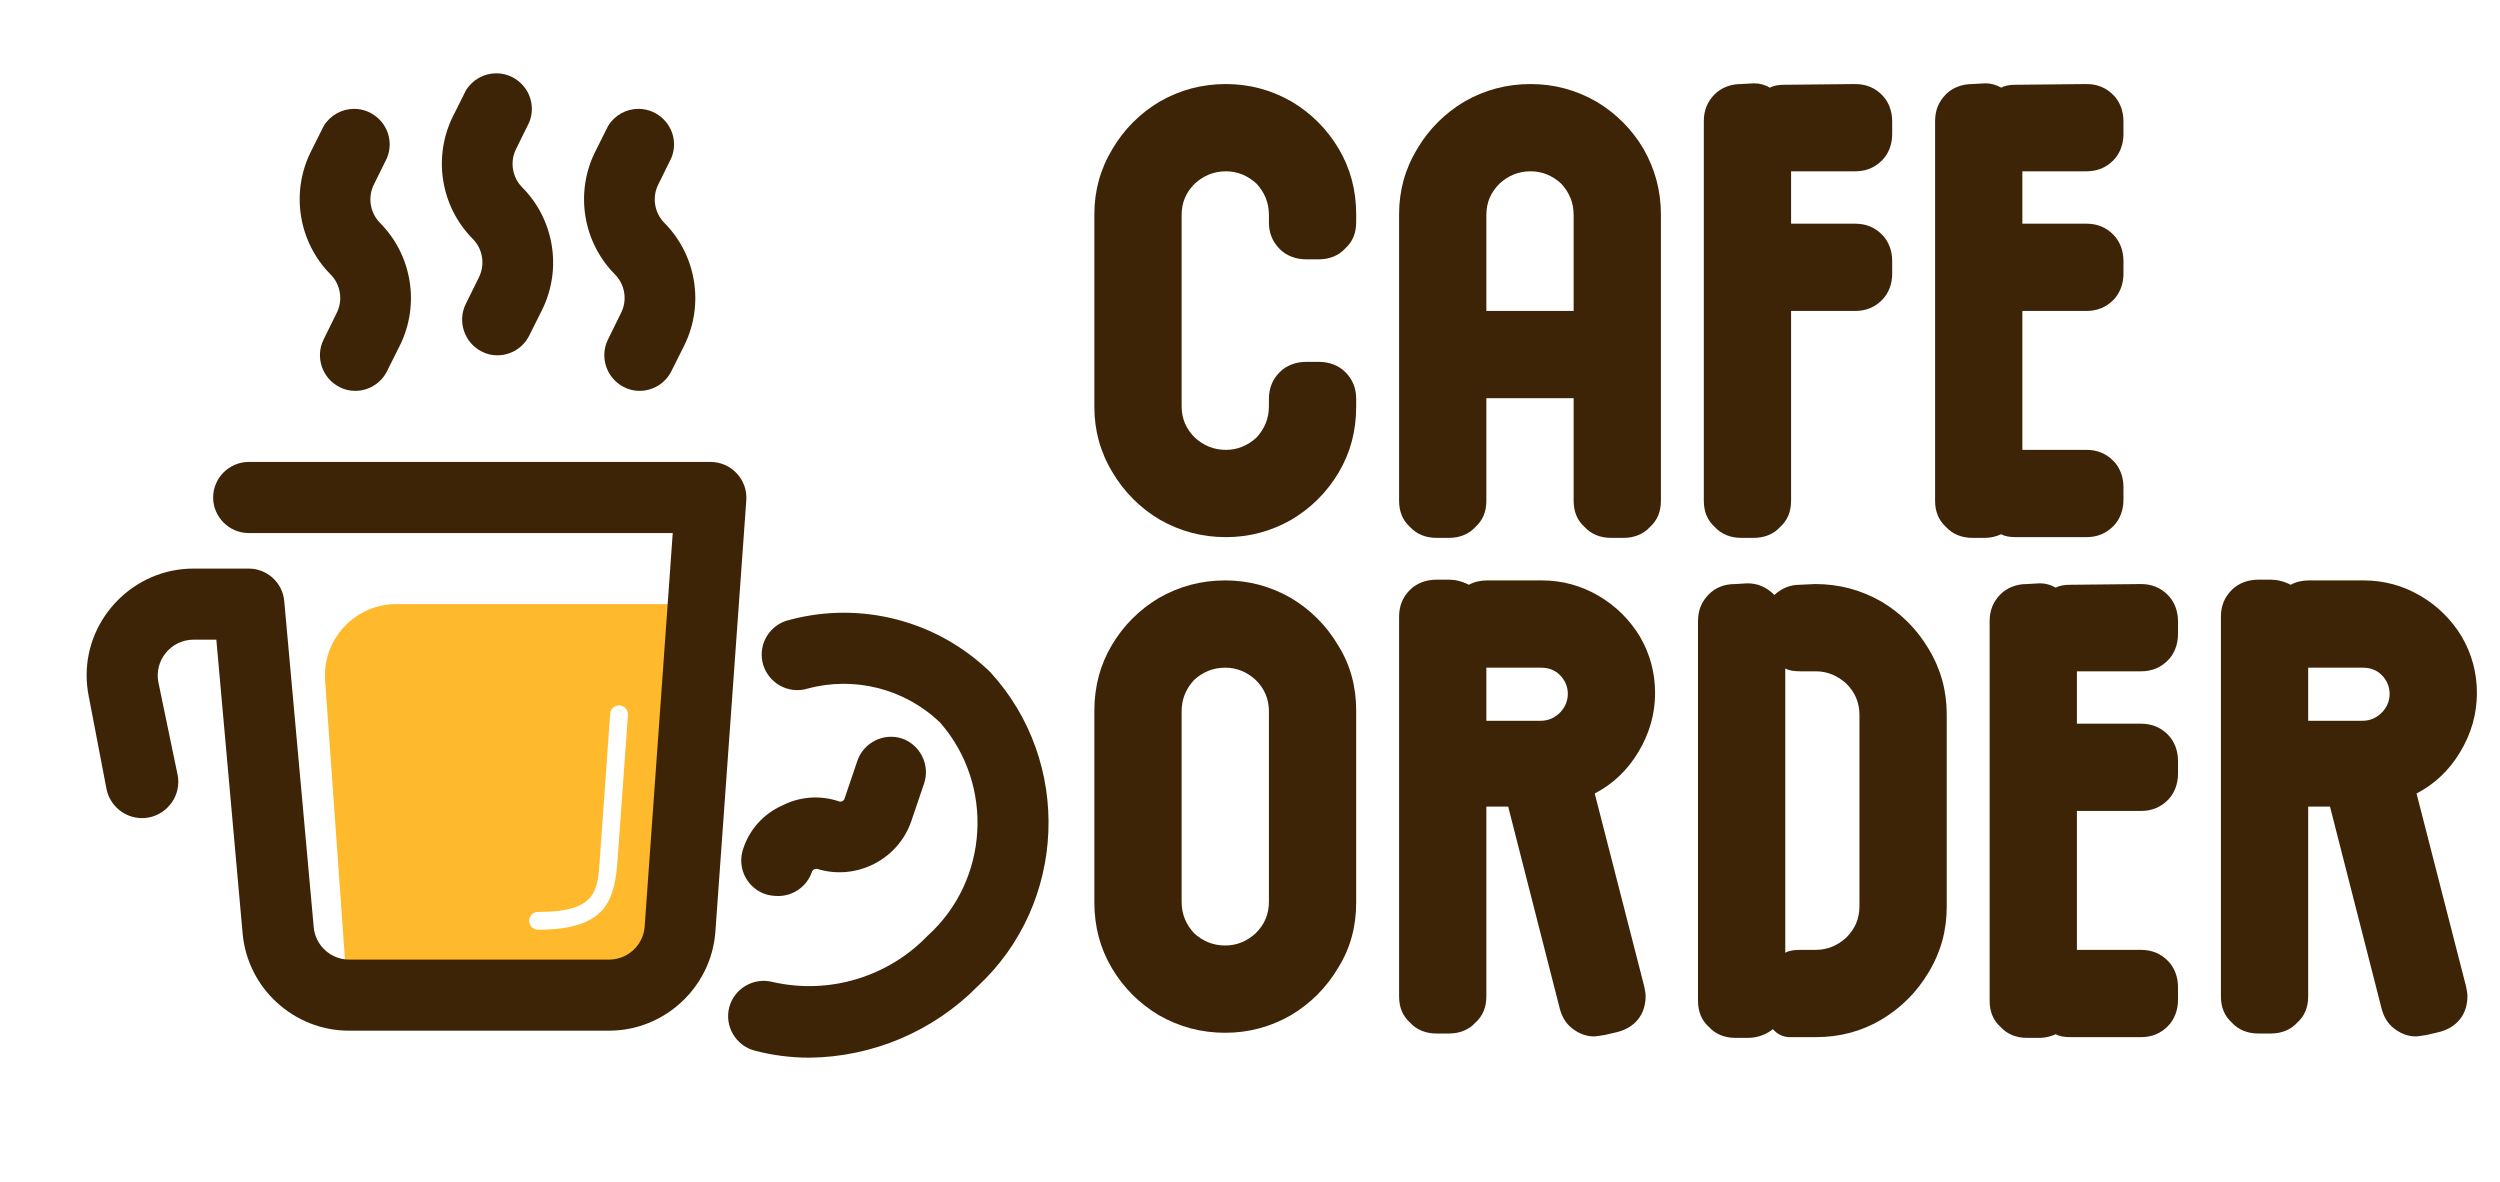 <?xml version="1.0" encoding="UTF-8" standalone="no"?>
<!DOCTYPE svg PUBLIC "-//W3C//DTD SVG 1.1//EN" "http://www.w3.org/Graphics/SVG/1.1/DTD/svg11.dtd">
<svg width="100%" height="100%" viewBox="0 0 55 26" version="1.1" xmlns="http://www.w3.org/2000/svg" xmlns:xlink="http://www.w3.org/1999/xlink" xml:space="preserve" xmlns:serif="http://www.serif.com/" style="fill-rule:evenodd;clip-rule:evenodd;stroke-linejoin:round;stroke-miterlimit:2;">
    <g transform="matrix(1,0,0,1,-15.254,0.009)">
        <g transform="matrix(1,0,0,1,8.033,1.77636e-15)">
            <g transform="matrix(1,0,0,1,6.469,0.168)">
                <g transform="matrix(16,0,0,16,24.348,10.648)">
                    <path d="M0.03,-0.117L0.03,-0.382C0.03,-0.414 0.038,-0.444 0.055,-0.472C0.071,-0.499 0.093,-0.521 0.12,-0.537C0.148,-0.553 0.178,-0.561 0.211,-0.561C0.243,-0.561 0.273,-0.553 0.301,-0.537C0.328,-0.521 0.35,-0.499 0.366,-0.472C0.382,-0.445 0.39,-0.415 0.39,-0.382L0.39,-0.371C0.39,-0.356 0.385,-0.344 0.375,-0.335C0.366,-0.325 0.353,-0.32 0.339,-0.32L0.321,-0.32C0.307,-0.32 0.294,-0.325 0.285,-0.334C0.275,-0.344 0.27,-0.356 0.27,-0.371L0.27,-0.381C0.27,-0.398 0.264,-0.412 0.253,-0.424C0.241,-0.435 0.227,-0.441 0.211,-0.441C0.194,-0.441 0.18,-0.435 0.168,-0.424C0.156,-0.412 0.15,-0.398 0.15,-0.381L0.15,-0.118C0.15,-0.101 0.156,-0.087 0.168,-0.075C0.18,-0.064 0.194,-0.058 0.211,-0.058C0.227,-0.058 0.241,-0.064 0.253,-0.075C0.264,-0.087 0.27,-0.101 0.27,-0.118L0.27,-0.128C0.27,-0.143 0.275,-0.155 0.285,-0.165C0.294,-0.174 0.307,-0.179 0.321,-0.179L0.339,-0.179C0.353,-0.179 0.366,-0.174 0.375,-0.165C0.385,-0.155 0.39,-0.143 0.39,-0.128L0.39,-0.117C0.39,-0.084 0.382,-0.054 0.366,-0.027C0.35,0 0.328,0.022 0.301,0.038C0.273,0.054 0.243,0.062 0.211,0.062C0.178,0.062 0.148,0.054 0.12,0.038C0.093,0.022 0.071,0 0.055,-0.027C0.038,-0.055 0.03,-0.085 0.03,-0.117Z" style="fill:rgb(62,36,7);fill-rule:nonzero;"/>
                </g>
                <g transform="matrix(16,0,0,16,31.052,10.648)">
                    <path d="M0.03,0.012L0.03,-0.382C0.03,-0.414 0.038,-0.444 0.055,-0.472C0.071,-0.499 0.093,-0.521 0.12,-0.537C0.148,-0.553 0.178,-0.561 0.211,-0.561C0.243,-0.561 0.273,-0.553 0.301,-0.537C0.328,-0.521 0.35,-0.499 0.366,-0.472C0.382,-0.444 0.39,-0.414 0.39,-0.382L0.39,0.012C0.39,0.027 0.385,0.039 0.375,0.048C0.366,0.058 0.353,0.063 0.339,0.063L0.321,0.063C0.307,0.063 0.294,0.058 0.285,0.048C0.275,0.039 0.27,0.027 0.27,0.012L0.27,-0.129L0.15,-0.129L0.15,0.012C0.15,0.027 0.145,0.039 0.135,0.048C0.126,0.058 0.113,0.063 0.099,0.063L0.081,0.063C0.067,0.063 0.054,0.058 0.045,0.048C0.035,0.039 0.03,0.027 0.03,0.012ZM0.27,-0.249L0.27,-0.381C0.27,-0.398 0.264,-0.412 0.253,-0.424C0.241,-0.435 0.227,-0.441 0.211,-0.441C0.194,-0.441 0.18,-0.435 0.168,-0.424C0.156,-0.412 0.15,-0.398 0.15,-0.381L0.15,-0.249L0.27,-0.249Z" style="fill:rgb(62,36,7);fill-rule:nonzero;"/>
                </g>
                <g transform="matrix(16,0,0,16,37.756,10.648)">
                    <path d="M0.03,0.012L0.03,-0.51C0.03,-0.525 0.035,-0.537 0.045,-0.547C0.054,-0.556 0.067,-0.561 0.081,-0.561L0.099,-0.562C0.107,-0.562 0.114,-0.56 0.121,-0.556C0.126,-0.559 0.133,-0.56 0.141,-0.56L0.238,-0.561C0.253,-0.561 0.265,-0.556 0.275,-0.546C0.284,-0.537 0.289,-0.524 0.289,-0.51L0.289,-0.492C0.289,-0.478 0.284,-0.465 0.275,-0.456C0.265,-0.446 0.253,-0.441 0.238,-0.441L0.15,-0.441L0.15,-0.369L0.238,-0.369C0.253,-0.369 0.265,-0.364 0.275,-0.354C0.284,-0.345 0.289,-0.332 0.289,-0.318L0.289,-0.3C0.289,-0.286 0.284,-0.273 0.275,-0.264C0.265,-0.254 0.253,-0.249 0.238,-0.249L0.15,-0.249L0.15,0.012C0.15,0.027 0.145,0.039 0.135,0.048C0.126,0.058 0.113,0.063 0.099,0.063L0.081,0.063C0.067,0.063 0.054,0.058 0.045,0.048C0.035,0.039 0.03,0.027 0.03,0.012Z" style="fill:rgb(62,36,7);fill-rule:nonzero;"/>
                </g>
                <g transform="matrix(16,0,0,16,42.844,10.648)">
                    <path d="M0.121,0.058C0.114,0.061 0.107,0.063 0.099,0.063L0.081,0.063C0.067,0.063 0.054,0.058 0.045,0.048C0.035,0.039 0.03,0.027 0.03,0.012L0.03,-0.51C0.03,-0.525 0.035,-0.537 0.045,-0.547C0.054,-0.556 0.067,-0.561 0.081,-0.561L0.099,-0.562C0.107,-0.562 0.114,-0.56 0.121,-0.556C0.126,-0.559 0.133,-0.56 0.141,-0.56L0.238,-0.561C0.253,-0.561 0.265,-0.556 0.275,-0.546C0.284,-0.537 0.289,-0.524 0.289,-0.51L0.289,-0.492C0.289,-0.478 0.284,-0.465 0.275,-0.456C0.265,-0.446 0.253,-0.441 0.238,-0.441L0.15,-0.441L0.15,-0.369L0.238,-0.369C0.253,-0.369 0.265,-0.364 0.275,-0.354C0.284,-0.345 0.289,-0.332 0.289,-0.318L0.289,-0.3C0.289,-0.286 0.284,-0.273 0.275,-0.264C0.265,-0.254 0.253,-0.249 0.238,-0.249L0.15,-0.249L0.15,-0.058L0.238,-0.058C0.253,-0.058 0.265,-0.053 0.275,-0.043C0.284,-0.034 0.289,-0.021 0.289,-0.007L0.289,0.011C0.289,0.025 0.284,0.038 0.275,0.047C0.265,0.057 0.253,0.062 0.238,0.062L0.141,0.062C0.133,0.062 0.126,0.061 0.121,0.058Z" style="fill:rgb(62,36,7);fill-rule:nonzero;"/>
                </g>
                <g transform="matrix(16,0,0,16,24.348,21.648)">
                    <path d="M0.03,-0.123L0.03,-0.387C0.03,-0.42 0.038,-0.45 0.054,-0.477C0.07,-0.504 0.092,-0.526 0.119,-0.542C0.147,-0.558 0.177,-0.566 0.21,-0.566C0.242,-0.566 0.272,-0.558 0.3,-0.542C0.327,-0.526 0.349,-0.504 0.365,-0.477C0.382,-0.45 0.39,-0.42 0.39,-0.387L0.39,-0.123C0.39,-0.09 0.382,-0.06 0.365,-0.033C0.349,-0.006 0.327,0.016 0.3,0.032C0.272,0.048 0.242,0.056 0.21,0.056C0.177,0.056 0.147,0.048 0.119,0.032C0.092,0.016 0.07,-0.006 0.054,-0.033C0.038,-0.06 0.03,-0.09 0.03,-0.123ZM0.21,-0.064C0.226,-0.064 0.24,-0.07 0.252,-0.081C0.264,-0.093 0.27,-0.107 0.27,-0.124L0.27,-0.386C0.27,-0.403 0.264,-0.417 0.252,-0.429C0.24,-0.44 0.226,-0.446 0.21,-0.446C0.193,-0.446 0.179,-0.44 0.167,-0.429C0.156,-0.417 0.15,-0.403 0.15,-0.386L0.15,-0.124C0.15,-0.107 0.156,-0.093 0.167,-0.081C0.179,-0.07 0.193,-0.064 0.21,-0.064Z" style="fill:rgb(62,36,7);fill-rule:nonzero;"/>
                </g>
                <g transform="matrix(16,0,0,16,31.052,21.648)">
                    <path d="M0.03,0.006L0.03,-0.516C0.03,-0.531 0.035,-0.543 0.045,-0.553C0.054,-0.562 0.067,-0.567 0.081,-0.567L0.099,-0.567C0.107,-0.567 0.116,-0.565 0.126,-0.56C0.133,-0.564 0.142,-0.566 0.151,-0.566L0.226,-0.566C0.254,-0.566 0.28,-0.559 0.304,-0.545C0.328,-0.531 0.347,-0.512 0.361,-0.489C0.375,-0.465 0.382,-0.439 0.382,-0.411C0.382,-0.382 0.374,-0.355 0.359,-0.33C0.344,-0.305 0.324,-0.286 0.299,-0.273L0.367,-0.008C0.368,-0.003 0.369,0.002 0.369,0.005C0.369,0.017 0.366,0.028 0.359,0.037C0.352,0.046 0.342,0.052 0.33,0.055L0.313,0.059C0.306,0.06 0.301,0.061 0.298,0.061C0.287,0.061 0.277,0.057 0.268,0.05C0.259,0.043 0.254,0.034 0.251,0.023L0.181,-0.251L0.18,-0.255L0.15,-0.255L0.15,0.006C0.15,0.021 0.145,0.033 0.135,0.042C0.126,0.052 0.113,0.057 0.099,0.057L0.081,0.057C0.067,0.057 0.054,0.052 0.045,0.042C0.035,0.033 0.03,0.021 0.03,0.006ZM0.225,-0.373C0.235,-0.373 0.244,-0.377 0.251,-0.384C0.258,-0.391 0.262,-0.4 0.262,-0.41C0.262,-0.42 0.258,-0.429 0.251,-0.436C0.244,-0.443 0.235,-0.446 0.225,-0.446L0.15,-0.446L0.15,-0.373L0.225,-0.373Z" style="fill:rgb(62,36,7);fill-rule:nonzero;"/>
                </g>
                <g transform="matrix(16,0,0,16,37.628,21.648)">
                    <path d="M0.03,0.012L0.03,-0.51C0.03,-0.525 0.035,-0.537 0.045,-0.547C0.054,-0.556 0.066,-0.561 0.081,-0.561L0.098,-0.562C0.112,-0.562 0.124,-0.557 0.135,-0.546C0.145,-0.555 0.156,-0.56 0.17,-0.56L0.191,-0.561C0.224,-0.561 0.254,-0.553 0.282,-0.537C0.309,-0.521 0.331,-0.499 0.347,-0.472C0.364,-0.444 0.372,-0.414 0.372,-0.382L0.372,-0.117C0.372,-0.085 0.364,-0.055 0.347,-0.027C0.331,0 0.309,0.022 0.282,0.038C0.255,0.054 0.225,0.062 0.192,0.062L0.156,0.062C0.147,0.062 0.139,0.058 0.133,0.051C0.123,0.059 0.111,0.063 0.099,0.063L0.081,0.063C0.067,0.063 0.054,0.058 0.045,0.048C0.035,0.039 0.03,0.027 0.03,0.012ZM0.171,-0.058L0.192,-0.058C0.208,-0.058 0.222,-0.064 0.234,-0.075C0.246,-0.087 0.252,-0.101 0.252,-0.118L0.252,-0.381C0.252,-0.398 0.246,-0.412 0.234,-0.424C0.222,-0.435 0.208,-0.441 0.192,-0.441L0.171,-0.441C0.162,-0.441 0.155,-0.442 0.15,-0.445L0.15,-0.054C0.155,-0.057 0.162,-0.058 0.171,-0.058Z" style="fill:rgb(62,36,7);fill-rule:nonzero;"/>
                </g>
                <g transform="matrix(16,0,0,16,44.044,21.648)">
                    <path d="M0.121,0.058C0.114,0.061 0.107,0.063 0.099,0.063L0.081,0.063C0.067,0.063 0.054,0.058 0.045,0.048C0.035,0.039 0.03,0.027 0.03,0.012L0.03,-0.51C0.03,-0.525 0.035,-0.537 0.045,-0.547C0.054,-0.556 0.067,-0.561 0.081,-0.561L0.099,-0.562C0.107,-0.562 0.114,-0.56 0.121,-0.556C0.126,-0.559 0.133,-0.56 0.141,-0.56L0.238,-0.561C0.253,-0.561 0.265,-0.556 0.275,-0.546C0.284,-0.537 0.289,-0.524 0.289,-0.51L0.289,-0.492C0.289,-0.478 0.284,-0.465 0.275,-0.456C0.265,-0.446 0.253,-0.441 0.238,-0.441L0.15,-0.441L0.15,-0.369L0.238,-0.369C0.253,-0.369 0.265,-0.364 0.275,-0.354C0.284,-0.345 0.289,-0.332 0.289,-0.318L0.289,-0.3C0.289,-0.286 0.284,-0.273 0.275,-0.264C0.265,-0.254 0.253,-0.249 0.238,-0.249L0.15,-0.249L0.15,-0.058L0.238,-0.058C0.253,-0.058 0.265,-0.053 0.275,-0.043C0.284,-0.034 0.289,-0.021 0.289,-0.007L0.289,0.011C0.289,0.025 0.284,0.038 0.275,0.047C0.265,0.057 0.253,0.062 0.238,0.062L0.141,0.062C0.133,0.062 0.126,0.061 0.121,0.058Z" style="fill:rgb(62,36,7);fill-rule:nonzero;"/>
                </g>
                <g transform="matrix(16,0,0,16,49.132,21.648)">
                    <path d="M0.03,0.006L0.03,-0.516C0.03,-0.531 0.035,-0.543 0.045,-0.553C0.054,-0.562 0.067,-0.567 0.081,-0.567L0.099,-0.567C0.107,-0.567 0.116,-0.565 0.126,-0.56C0.133,-0.564 0.142,-0.566 0.151,-0.566L0.226,-0.566C0.254,-0.566 0.28,-0.559 0.304,-0.545C0.328,-0.531 0.347,-0.512 0.361,-0.489C0.375,-0.465 0.382,-0.439 0.382,-0.411C0.382,-0.382 0.374,-0.355 0.359,-0.33C0.344,-0.305 0.324,-0.286 0.299,-0.273L0.367,-0.008C0.368,-0.003 0.369,0.002 0.369,0.005C0.369,0.017 0.366,0.028 0.359,0.037C0.352,0.046 0.342,0.052 0.33,0.055L0.313,0.059C0.306,0.06 0.301,0.061 0.298,0.061C0.287,0.061 0.277,0.057 0.268,0.05C0.259,0.043 0.254,0.034 0.251,0.023L0.181,-0.251L0.18,-0.255L0.15,-0.255L0.15,0.006C0.15,0.021 0.145,0.033 0.135,0.042C0.126,0.052 0.113,0.057 0.099,0.057L0.081,0.057C0.067,0.057 0.054,0.052 0.045,0.042C0.035,0.033 0.03,0.021 0.03,0.006ZM0.225,-0.373C0.235,-0.373 0.244,-0.377 0.251,-0.384C0.258,-0.391 0.262,-0.4 0.262,-0.41C0.262,-0.42 0.258,-0.429 0.251,-0.436C0.244,-0.443 0.235,-0.446 0.225,-0.446L0.15,-0.446L0.15,-0.373L0.225,-0.373Z" style="fill:rgb(62,36,7);fill-rule:nonzero;"/>
                </g>
            </g>
            <g id="_12834072621606751249.svg" serif:id="12834072621606751249.svg" transform="matrix(0.782,0,0,0.782,19.73,12.5)">
                <g transform="matrix(1,0,0,1,-16,-16)">
                    <g id="coffee_cup">
                        <path d="M11.15,17C11.148,17 11.147,17 11.145,17C10.048,17 9.145,17.903 9.145,19C9.145,19.047 9.147,19.093 9.15,19.14L9.78,28L17.14,28C18.186,28.003 19.067,27.184 19.14,26.14L19.72,18L19.79,17L11.15,17ZM17.38,24.16C17.3,25.31 17.09,26.16 15.14,26.16C15.003,26.16 14.89,26.047 14.89,25.91C14.89,25.773 15.003,25.66 15.14,25.66C16.78,25.66 16.82,25.09 16.88,24.16L17.17,20.08C17.18,19.95 17.289,19.849 17.419,19.849C17.426,19.849 17.433,19.849 17.44,19.85C17.57,19.86 17.671,19.969 17.671,20.099C17.671,20.106 17.671,20.113 17.67,20.12L17.38,24.16Z" style="fill:rgb(255,185,44);fill-rule:nonzero;"/>
                        <path d="M17.14,29L9.83,29C8.281,29.006 6.969,27.812 6.83,26.27L6.09,18L5.44,18C5.141,18.002 4.858,18.138 4.67,18.37C4.479,18.601 4.402,18.906 4.46,19.2L5,21.8C5.013,21.866 5.02,21.933 5.02,22C5.02,22.559 4.559,23.02 4,23.02C3.516,23.02 3.095,22.675 3,22.2L2.5,19.59C2.461,19.396 2.441,19.198 2.441,19C2.441,17.355 3.795,16.001 5.44,16L7,16C7.516,15.998 7.954,16.396 8,16.91L8.83,26.09C8.876,26.604 9.314,27.002 9.83,27L17.14,27C17.663,27.001 18.103,26.592 18.14,26.07L18.93,15L7,15C6.451,15 6,14.549 6,14C6,13.451 6.451,13 7,13L20,13C20.277,13.001 20.542,13.117 20.73,13.32C20.92,13.522 21.018,13.794 21,14.07L20.13,26.21C20.02,27.772 18.706,28.999 17.14,29Z" style="fill:rgb(62,36,7);fill-rule:nonzero;"/>
                        <path d="M22.77,29.76C22.25,29.759 21.733,29.692 21.23,29.56C20.701,29.419 20.381,28.869 20.52,28.34C20.661,27.811 21.211,27.491 21.74,27.63C23.319,27.991 24.977,27.497 26.1,26.33C27.826,24.772 27.983,22.078 26.45,20.33C25.458,19.378 24.035,19.017 22.71,19.38C22.62,19.406 22.526,19.419 22.432,19.419C21.884,19.419 21.432,18.968 21.432,18.419C21.432,17.947 21.767,17.536 22.23,17.44C24.232,16.907 26.374,17.466 27.86,18.91C30.181,21.434 30.023,25.418 27.51,27.75C26.257,29.019 24.553,29.741 22.77,29.76Z" style="fill:rgb(62,36,7);fill-rule:nonzero;"/>
                        <path d="M21.85,25.21C21.745,25.208 21.64,25.191 21.54,25.16C21.133,25.024 20.857,24.641 20.857,24.212C20.857,24.102 20.875,23.994 20.91,23.89C21.083,23.347 21.48,22.903 22,22.67C22.497,22.412 23.08,22.368 23.61,22.55C23.67,22.57 23.737,22.539 23.76,22.48L24.12,21.42C24.29,20.899 24.859,20.61 25.38,20.78C25.898,20.959 26.178,21.532 26,22.05L25.64,23.11C25.267,24.189 24.091,24.786 23,24.45C22.94,24.434 22.877,24.464 22.85,24.52C22.711,24.948 22.299,25.232 21.85,25.21Z" style="fill:rgb(62,36,7);fill-rule:nonzero;"/>
                        <path d="M10,11C9.843,11.002 9.688,10.964 9.55,10.89C9.063,10.642 8.865,10.038 9.11,9.55L9.47,8.82C9.662,8.452 9.588,7.999 9.29,7.71C8.403,6.804 8.182,5.429 8.74,4.29L9.11,3.55C9.291,3.25 9.616,3.066 9.967,3.066C10.515,3.066 10.967,3.517 10.967,4.066C10.967,4.198 10.941,4.328 10.89,4.45L10.53,5.18C10.338,5.548 10.412,6.001 10.71,6.29C11.597,7.196 11.818,8.571 11.26,9.71L10.89,10.45C10.721,10.786 10.376,10.999 10,11Z" style="fill:rgb(62,36,7);fill-rule:nonzero;"/>
                        <path d="M18,11C17.843,11.002 17.688,10.964 17.55,10.89C17.063,10.642 16.865,10.038 17.11,9.55L17.47,8.82C17.662,8.452 17.588,7.999 17.29,7.71C16.403,6.804 16.182,5.429 16.74,4.29L17.11,3.55C17.291,3.25 17.616,3.066 17.967,3.066C18.515,3.066 18.967,3.517 18.967,4.066C18.967,4.198 18.941,4.328 18.89,4.45L18.53,5.18C18.338,5.548 18.412,6.001 18.71,6.29C19.597,7.196 19.818,8.571 19.26,9.71L18.89,10.45C18.721,10.786 18.376,10.999 18,11Z" style="fill:rgb(62,36,7);fill-rule:nonzero;"/>
                        <path d="M14,10C13.843,10.002 13.688,9.964 13.55,9.89C13.063,9.642 12.865,9.038 13.11,8.55L13.47,7.82C13.662,7.452 13.588,6.999 13.29,6.71C12.403,5.804 12.182,4.429 12.74,3.29L13.11,2.55C13.291,2.25 13.616,2.066 13.967,2.066C14.515,2.066 14.967,2.517 14.967,3.066C14.967,3.198 14.941,3.328 14.89,3.45L14.53,4.18C14.338,4.548 14.412,5.001 14.71,5.29C15.597,6.196 15.818,7.571 15.26,8.71L14.89,9.45C14.721,9.786 14.376,9.999 14,10Z" style="fill:rgb(62,36,7);fill-rule:nonzero;"/>
                    </g>
                </g>
            </g>
        </g>
    </g>
</svg>
